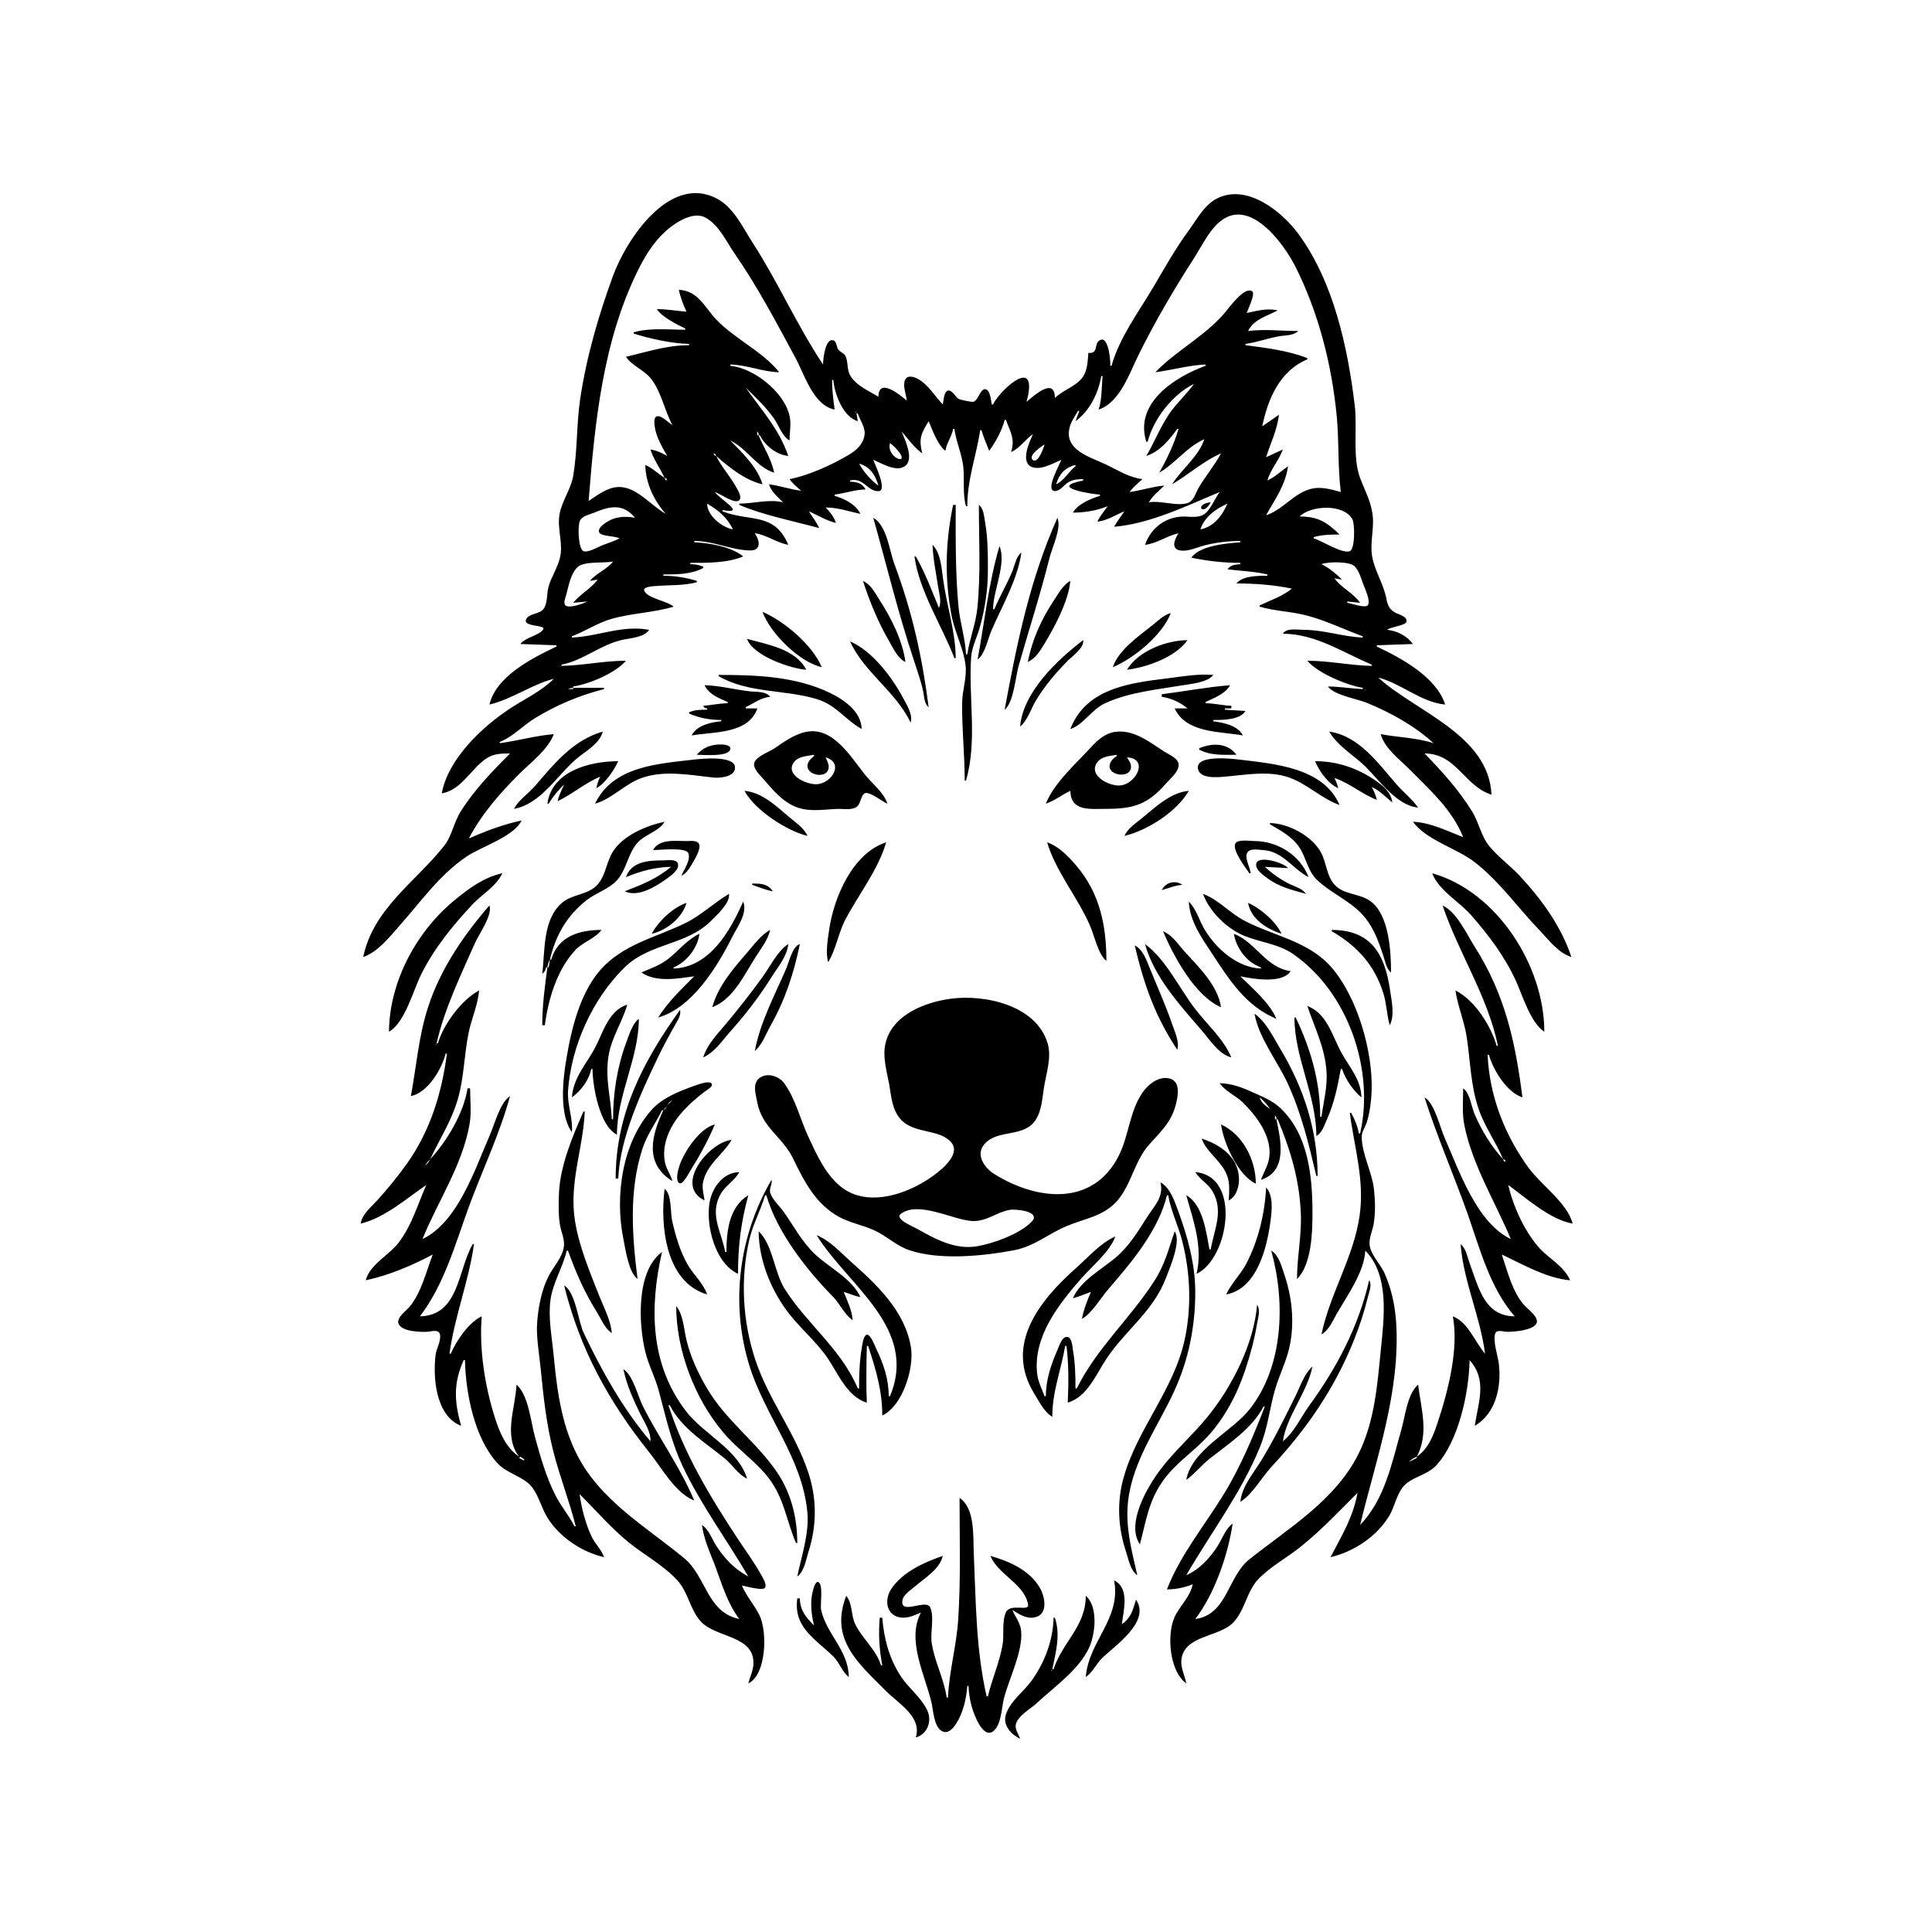 <?xml version="1.0" encoding="UTF-8"?>
<svg xmlns="http://www.w3.org/2000/svg" xmlns:xlink="http://www.w3.org/1999/xlink" width="1500pt" height="1500pt" viewBox="0 0 1500 1500" version="1.1">
<g id="surface1">
<path style=" stroke:none;fill-rule:nonzero;fill:rgb(0%,0%,0%);fill-opacity:1;" d="M 404 500 L 432 501 L 432 502 C 413 511 385.199 525.109 380 547 C 397.305 543 412.469 531.547 430 527 C 419.934 537 407.68 542.406 396 550.078 C 374.512 564.195 347.742 589.312 343 616 C 358.68 613.203 365.555 596.672 378 588.613 C 383.523 585.035 389.66 585 396 585 C 382 599 368.32 613.191 357.695 630 C 352.316 638.508 350.949 649.055 344.621 657 C 322.516 684.758 289.727 705.664 282 743 C 293.227 739.215 302.336 727.578 309.949 719 C 326.613 700.227 340.969 679.527 362 665.195 C 373.66 657.246 398.734 649.82 405 637 C 391 640 377 645.219 364 651 C 374 632.004 387.879 616.121 403 601 C 412 592 425.266 582.238 430 570 C 415.762 571.125 402 575.176 388 577 L 388 576 C 397.965 572.223 405.93 563.383 415 557.812 C 432.195 547.25 449.523 540.039 469 535 L 469 534 L 445 534 L 445 533 C 457.387 531.145 477.824 522.605 486 513 C 469 513 452.73 516.656 436 517 L 436 516 C 452.578 513.008 466.812 500.066 484 496.602 C 490.297 495.332 500.215 494.73 504 489 C 482.906 485.086 464.652 494.113 444 495 L 444 494 C 454.617 490 463.855 483.609 475 480.426 C 490.691 476 507.562 475.691 523 471 C 518 466.57 502.746 464.586 500.207 458.73 C 498.785 455.453 507.359 455.145 509 455 C 519 454.113 531.441 454.824 541 452 L 541 451 C 532.84 448.422 523.555 447.023 515 447 L 515 446 C 525.254 446 536.734 446 546 441 L 546 440 C 542.629 438.578 539.648 438.078 536 438 L 536 437 C 548.949 437 564.965 437.18 577 432 C 567.926 424.512 550.527 421.496 539 421 L 539 420 C 554 420 567.594 427 582 427.375 C 591.484 427.672 589.863 419.492 586 414 C 595.383 415.27 602.895 421.379 612 423 C 601.312 397.336 581.934 405.359 561 397 L 561 396 C 580.309 399.582 558.977 387.812 555 382 C 559 383.164 569.602 391 573.395 388.758 C 576.637 387 573.27 381.09 572 379 C 567.387 370.277 560.41 363 556 354 C 566 362.773 578.727 373 592 376 C 588.238 363 576.262 351.457 567 342 C 579.816 348.098 587.352 362.645 601 367 C 599.258 357 592.883 347.461 589 338 L 590 338 C 594 346.016 602.852 353.062 612 354 C 604.918 333.062 591.387 318.602 579 301 C 586.875 308.711 594.656 316 600.973 325 C 604.617 330.273 607.391 338.816 613 342 C 613 334.715 614.707 328.203 612.559 321 C 607.344 303.492 585.281 285.832 567 284 L 567 283 C 579.91 283.266 592 288.734 605 289 C 591.727 272.59 570.578 263.234 556 248 C 546.898 238.309 542 225.691 527 225 C 528.355 231 530.453 236.551 533 242 C 525.227 241.387 517.852 240 510 240 C 513.234 245.684 525.996 252.25 532 255 L 532 256 C 519.219 256 504.332 254.355 492 258 L 492 259 C 505 263 521.312 266.719 535 267 L 535 268 C 517.902 268 502.441 273.195 486 277 C 490.691 284.188 500.828 287.484 506.211 295 C 513.746 305.523 515.996 318.727 522 330 C 519 328.18 514 322.754 510.434 323.117 C 507.34 323.43 508 329.004 508.301 331 C 509.496 339.602 513.891 346.59 518 354 C 513.84 351.578 509.785 349.719 505 349 C 507.629 357.059 512.426 363.441 516 371 C 510.879 367.801 506.586 363.363 501 361 C 501.285 375 507.766 389 517 399 C 502.832 391.102 490.305 372.105 472 380 C 466.625 382.16 461.816 385.75 457 389 C 461.844 328.152 468 264.457 495.754 209 C 503 194.328 512.562 180.492 527 172.02 C 533 168.488 541.398 165.348 548 169.09 C 558.434 175.004 563.883 187.547 570.434 197 C 588.277 222.734 602.816 250.496 617.691 278 C 624.691 291 631.512 314.719 648 318 C 647 310.328 646 302.746 646 295 L 647 295 C 647.883 305.793 654.633 323.809 666 327 L 665 321 L 666 321 C 667.918 327.059 672.586 332.25 671 339 C 669.668 345 665 349.465 660 352.52 C 646.633 360.609 628.293 369.031 613 372 C 615.547 375.543 618.723 378.137 622 381 C 613.586 380 605.449 377.09 597 376 C 598.984 382 603.727 385.727 608 390 C 596.844 387.344 585.297 391 574 391 L 574 392 C 592.605 400.004 616.332 404.621 636 410 C 633.93 405.262 630.719 401.363 628 397 C 635 400 641.516 404.223 649 406 C 647.441 401.121 644.5 397.668 641 394 C 650.41 394.027 658.93 397 668 399 C 664.488 391.531 655.668 387.211 648 385 L 648 384 C 656 383 663.754 380.172 672 380 C 669.438 375.07 665.277 374.125 660 374 L 660 373 C 670.586 370.566 673.375 381.363 681.852 381.363 C 689.633 381.363 679 360.188 678 357 C 684.379 359.617 694.809 366.215 701.773 362.414 C 710.652 357.57 702.512 341.512 700 335 C 705 340.766 709.824 347.453 716 352 C 713.316 340.66 714.84 337.031 721 327 C 723.773 333.66 728.195 345.746 734 350 C 734.926 344 738.906 339.059 740 333 L 741 333 C 742.332 343 746.633 352.012 747.844 362 C 749 372 747.188 383.48 750 393 L 751 393 C 751 372 758 354.172 761 334 L 762 334 C 763.551 339.422 765.922 344.75 768 350 C 772.684 343.812 778.27 333.562 780 326 L 781 326 C 784.449 335.473 788.258 340.719 785 351 C 791.719 348 795.98 341.238 802 337 C 799.457 342.711 792.527 357.465 800 362 C 807 366.07 817.695 359.621 824 357 C 823 360.281 811 381.031 819 381.246 C 823 381.352 826 376.633 829 374.703 C 832.688 372.27 836.727 372.035 841 372 L 841 373 L 835.977 374.238 C 817.691 379 848.207 383.75 854 384 L 854 385 C 846.996 387.02 836.609 391.422 833 398 C 841.777 398 851.902 396.441 860 393 C 857.254 397.023 854 400.57 852 405 C 859.633 404.234 865.988 399.762 873 397 C 870.191 401 867.352 404.781 865 409 C 893.391 406.523 921.199 392.742 947 382 C 942.918 387.16 939.84 396.699 933.957 399.82 C 928.855 402.527 921.566 400.574 916 401.176 C 903 402.559 893.188 411 889 423 C 898 422.07 905.977 416 915 414 C 912 418.559 908.488 426.574 917 427.484 C 922.855 428.113 929.414 425 935 423.477 C 944 421.199 953.586 420 963 420 L 963 421 C 952.648 421.824 931.168 423.586 925 433 C 937.742 435.629 949.984 437 963 437 L 963 438 C 959 438.32 955.344 438.645 953 442 C 963.227 443.293 973.969 443.609 984 446 L 984 447 C 977 447.004 964.516 447 960 453 C 974.602 453 988.684 454.047 1003 457 C 995.816 463 986.363 466.035 978 470 L 978 471 C 989.852 474.535 1002.906 474.711 1015 478 C 1030 482 1043.496 488.723 1058 494 L 1058 495 C 1042.41 494.328 1027.891 489 1012 489 C 1006.938 489 999 487.285 996 492 C 1021.727 492.215 1042.266 506.484 1065 516 L 1065 517 C 1048.254 516.652 1031.863 513 1015 513 C 1022.832 522.449 1045.883 532.184 1058 534 L 1058 535 C 1048.941 534.609 1040 533 1031 533 C 1036 539.785 1053 542.383 1061 545.602 C 1079.449 553.113 1098.258 563.461 1113 577 C 1099.387 572.648 1085.84 572.57 1072 570 C 1074.781 580.699 1086.469 589.465 1094 597 C 1109.852 613 1127.598 628.676 1136 650 C 1123.348 645.094 1110.816 638.594 1097 638 C 1107.227 652.207 1131 658.574 1145 669.426 C 1164.676 684.699 1178.785 705.277 1195.984 723 C 1203 730.352 1209.84 739.758 1220 743 C 1212.297 719.359 1196.711 698.039 1179.91 680 C 1172.445 672 1163.273 665.453 1156.328 657 C 1149.914 649.188 1148.207 638.547 1142.934 630 C 1132.758 613.504 1119.52 598.805 1106 585 C 1130.805 585.016 1136.695 610.211 1158 617 C 1155.867 570.336 1098.648 552.367 1070 526 C 1087.895 530.641 1103.637 545.398 1122 547 C 1115.184 525.605 1088 511 1069 502 L 1069 501 L 1097 500 C 1092.336 493.68 1084.801 489.781 1077 489 C 1079.777 486.574 1091.543 485.711 1092 482.586 C 1092.777 478.496 1085.539 477 1083 475.469 C 1078.711 473.121 1077.289 469.609 1076.426 465 C 1074.254 453.395 1067.316 443.328 1065.328 432 C 1063.527 421.723 1066.816 411.316 1065.828 401 C 1064.738 389.578 1059.84 381.457 1055.949 371 C 1049.914 354.777 1053.918 332.316 1051.844 315 C 1046.426 269.75 1035.348 218.266 1007.621 181 C 994.715 163.652 967.242 141.832 944 154.559 C 934.816 159.586 928.926 170.789 922.883 179 C 912.824 192.672 904.566 207.395 895.988 222 C 884.633 241.34 868.961 262.207 863 284 L 862 284 C 862.336 281 860.824 260 853.844 264.176 C 849 267.07 853.219 274.711 845 274 C 844.512 280.195 844.297 287.797 840.488 293 C 835.273 300.098 825.359 302.793 819 309 C 818.988 293 803.926 306.008 797 312 C 797.684 309.359 798.359 306.711 798.711 304 C 802 278.746 775.371 304.453 771 314 L 770 314 C 769.406 311.129 768.863 303.562 765.664 302.348 C 761 300.629 759.621 311.691 755.332 312 C 753.637 312.074 745.465 310.477 744 309.539 C 741.961 308.109 738.812 302.152 735.699 303.348 C 732.801 304.457 732.5 311.422 732 314 C 725.785 307.656 720.848 298.824 713 294.367 C 709.867 292.586 704.488 290.707 702.605 295.148 C 700.711 299.625 703.629 306.328 704 311 C 698 306 682.176 293.109 682 308 C 674.621 303.539 663.957 299 659.84 291 C 657.457 286.383 658.566 280.742 656.398 276.363 C 655.188 274 651.98 273.387 650.57 271 C 649.602 269.16 649.352 265.164 647.277 264.348 C 640.621 261.715 639 279.566 639 283 C 619 253 604.297 219.441 584.691 189 C 577 177.18 569.926 161.398 557 154.418 C 520 134.441 486.332 186 476 214 C 464.617 245.16 455.297 277.105 450.426 310 C 447.48 330 448.426 350.195 444.914 370 C 443 380.297 436.379 388.793 434.469 399 C 432.336 410.371 437.473 421.797 434.762 433 C 432.805 441.078 427.898 448.008 425.758 456 C 424.395 461.078 425.258 468.43 422 472.773 C 419 477 409.992 476.258 408.348 481.164 C 406.457 486.797 423.684 485.035 421.793 488.527 C 419.211 493.301 407.973 494.656 404 500 M 1041 382 C 1033 379.773 1025 377.445 1017 379.789 C 1003.953 383.531 995.688 396 983 400 C 990 387.391 998 376.758 1000 362 C 994.598 365.762 990 370.328 984 373 C 986.527 364.402 992.891 357.43 996 349 L 983 355 C 986.652 343.457 991.441 334.34 993 322 L 980 331 C 984.426 309.555 993.609 288 1015 279 L 1015 278 C 999.859 272.168 983 270.07 967 268 L 967 267 C 975.809 265.812 984.246 262.621 993 261.086 C 998.203 260.172 1004 260.746 1008 257 C 994.871 257 982 255.348 969 257 C 973.25 248 983.797 245.371 992 241 C 983.801 239.047 976 241.34 968 243 C 968.812 240.188 974.844 228.156 972.211 226.215 C 966.961 222.34 956.523 236 954 239 C 938.305 259.758 914.746 270.68 897 289 C 910 287.348 922.867 283.562 936 283 L 936 284 C 911.34 293 880.574 313.273 890 343 L 891 343 C 895.664 325.16 910.27 306.332 927 298 C 921.285 306.121 913.664 312.754 908 321 C 900.902 331.426 896.336 343.148 890 354 C 900.285 350.719 907.906 341.477 914 333 L 915 333 C 911.602 344.746 906 356.445 900 367 C 912.672 359.711 921.375 347 935 341 C 930.715 354.43 917.359 364.223 910 376 C 922.73 368.562 934.5 357.824 948 352 C 942.945 361.496 935.852 369.699 930.465 379 C 928.312 382.715 927 388.398 922.816 390.258 C 915 393.617 901 388.309 892 390 C 895 384.75 899.703 381.211 904 377 C 894.855 377.727 886 380.828 877 382 C 879.809 378.098 883.477 375.246 887 372 C 876.324 370.621 868.48 365.34 859 360.785 C 846.195 354.633 824.512 349.266 831 330 C 832.453 326.074 834.848 322.516 837 319 L 838 319 L 835 327 C 845.738 319.43 853 305 855 292 L 856 292 C 855.324 300.539 855.594 309.793 853 318 C 869.688 312.375 877 289.348 884.246 275 C 897 249.234 911.715 224.211 927.309 200 C 933.73 190.027 939.73 176.539 950 170 C 972.617 155.496 997.473 190.559 1005.754 207 C 1023.805 243 1033.973 283.145 1037.828 323 C 1039.734 342.676 1038.516 362.348 1041 382 M 664.668 319.668 C 664.723 319.723 664.777 320.777 664.332 320.332 C 664.277 320.277 664.223 319.223 664.668 319.668 M 588 335 C 588.984 336.48 589 336.203 589 338 L 588 338 C 587.785 336.578 587.727 336.328 588 335 M 691 344 C 692.617 345.344 694.273 346.641 695.699 348.195 C 708.965 362.656 687.68 356.113 691 344 M 811 345 C 810.441 347.332 805.887 360.438 801.812 357.078 C 797.758 353.734 808.934 346.293 811 345 M 556 354 C 554.363 353.453 554.547 353.637 554 352 C 555.637 352.547 555.453 352.363 556 354 M 682 377 C 675.832 372.652 670.754 366.527 667 360 C 675.527 362.156 679.66 369 682 377 M 835 361 L 835 362 C 829.508 366.277 826.355 373.012 820 376 C 822.332 368.039 826.773 363 835 361 M 518 373 C 516.363 372.453 516.547 372.637 516 371 C 517.637 371.547 517.453 371.363 518 373 M 555 381 L 554 382 L 555 381 M 623 381 L 622 382 L 623 381 M 948 381 L 947 382 L 948 381 M 457 389 L 456 390 L 457 389 M 940 390 C 926.801 391.199 933.875 401.664 940 390 M 549 391 C 557.688 396.141 564.566 401.672 569 411 C 560.574 409.496 548.98 400.324 549 391 M 953 391 C 949 400.219 942.344 409.133 932 411 C 935 401.43 944 395 953 391 M 740 392 C 734 420.742 733.211 449.016 738.805 478 C 741.344 491.164 748.301 503.816 749.695 517 C 750.699 526.508 747 536.453 747 546 C 746.766 566.008 749 586 749 606 L 750 606 C 759 575.172 751.793 541.312 754 510 C 754.707 501.602 758.973 494.02 761 486 C 764.82 472.121 767 457.355 767 443 C 767 430.496 767 418.367 764.918 406 C 764 401.391 763.906 395 760 392 C 760 418.828 761.516 445.258 758.832 472 C 757.586 484.41 752.793 496 751 508 L 750 508 C 749.469 495.691 745.348 483.383 744.172 471 C 741.703 445.109 742 418 742 392 L 740 392 M 493 402 C 484.805 400.48 477 401.07 470 406.055 C 468 407.434 463.828 410.523 465.258 413.449 C 466.773 416.555 477.652 416 481 418 C 476.848 420.188 472.383 421.527 468 423.191 C 464.32 424.59 457.258 429 453.316 428.02 C 448.781 427 448.398 407.57 450.316 404.133 C 452.41 400.387 457.344 399.645 461 398.141 C 473 393.145 483.555 390.406 493 402 M 1020 418 L 1020 417 C 1026.738 415.105 1033 415 1040 415 C 1030 405.133 1023 401 1009 401 C 1017.523 392.434 1043 390.777 1049.973 403.109 C 1051.938 406.617 1052.227 427 1047.684 428.066 C 1041.379 429.695 1026.66 420 1020 418 M 628 396 L 627 397 L 628 396 M 874 396 L 873 397 L 874 396 M 678 402 C 688.359 438.777 697.227 475.68 709.332 512 C 712 520.203 714.988 528.535 716.789 537 C 717.672 541.141 717.465 546.309 721 549 C 716 510.062 708.258 475 694.426 438 C 690.5 427.508 688.637 408 678 402 M 821 402 C 799.328 450.66 789.629 499.164 780 551 C 786.914 545.762 788.477 525.375 790.859 517 C 798.836 489 807.805 461.281 814.871 433 C 816.934 424.766 824.297 410.086 821 402 M 724 423 C 724.473 434.008 726.738 445.117 728.426 456 C 729.234 461.23 731.188 467 729 472 C 723.516 458.832 718.188 444.316 711 432 L 710 432 C 713.629 459 731.336 485.754 741 511 L 742 511 C 741.945 490.738 735 470.039 732.27 450 C 731 441.281 730.531 429.52 724 423 M 776 424 C 767.629 452.059 764.375 483.156 759 512 C 764.648 508.133 766.902 496.25 769.578 490 C 777.918 470.516 790 450.281 793 429 C 789 432 787.945 438.469 786.188 443 C 782 453.395 776.227 462.805 772 473 L 771 473 C 771 458.637 781.633 437.426 776 424 M 476 436 C 470.965 442.227 463 445.02 458 451 L 464 450 C 458.824 457.016 450.613 461.129 445 468 L 456 467 C 453 468.562 441.773 472.695 439 470 C 437.195 468.105 439 464.047 439.574 462 C 441.445 455.152 443 445.441 448.391 440.316 C 453.43 435.492 468.996 437.359 476 436 M 1046 468 L 1046 467 L 1056 468 C 1050.551 460.285 1041.531 456.508 1036 449 L 1042 450 C 1037.176 445.277 1032 441 1026 438 C 1030.891 436 1047.547 435.781 1051.582 439.516 C 1055.172 443 1056.887 449.523 1058.574 454 C 1059.695 457 1064.547 467.117 1061.883 470 C 1059.598 472.348 1049 468.402 1046 468 M 670 451 C 675.328 467.379 681.77 483.09 690.426 498 C 693.754 503.734 696.906 511 703 514 C 700.738 497.227 692 480.023 683 466 C 679.293 460.301 676.383 454 670 451 M 798 514 C 803.922 511.215 807.473 505.473 810.797 500 C 818.855 486.723 829.641 466.59 831 451 C 825.348 454.047 821.832 460.754 818.332 466 C 808.406 481 801.414 496.402 798 514 M 592 475 C 598 491.629 620.562 514 638 518 C 630.684 500.602 609 482.383 592 475 M 864 518 C 880.508 511.09 902.477 493 909 476 C 903.527 477.492 899.367 481.699 895 485.199 C 884.527 493.594 868.223 504.777 864 518 M 1062 484 L 1061 485 L 1062 484 M 580 496 C 584.512 509 613.242 519 626 520 C 617.578 503.77 595.941 500.492 580 496 M 841 497 C 821 512.164 794.332 537.301 792 564 C 797.441 560.012 800.641 550 804.203 544 C 811 532.738 819.691 522.312 829 513 C 832.891 509.105 841.805 503.039 841 497 M 875 520 C 890.66 518 912.586 510.254 922 497 C 905.629 497.137 883.648 505.352 875 520 M 660 498 C 670.492 521.539 695.59 537.027 707 561 C 709 555.051 703.957 547.184 701.219 542 C 692.723 526 677.227 505.281 660 498 M 435 517.332 L 435.332 517.668 C 434.84 517.832 434.227 517.332 435 517.332 M 1066 517 L 1065 518 L 1066 517 M 831 566 C 840.742 563.145 847.922 550.406 858 546 C 876.578 537.492 897 535.59 917 532.246 C 923.965 531.074 937.562 530 942 524 C 929.789 523.035 918 525.223 906 526.715 C 876.512 530.34 843.211 534.574 831 566 M 558 524 L 558 525 C 580.926 538.328 609.219 535.258 634 542.723 C 649.219 547.305 656 558.637 669 566 C 668.68 552.379 655.258 543.195 644 537.785 C 617.551 525.07 586.758 524 558 524 M 547 532 C 550.312 539 558.191 542.164 565 545 L 565 546 C 558.59 546.055 552.371 547.496 546 548 C 546.98 549.781 546.906 549.594 549 550 L 549 551 C 544 551 539.648 551.039 535 553 L 535 554 C 542.867 557.484 551.426 559 560 559 L 560 560 C 551.949 560.656 540.82 563.234 537 571 C 553.543 568 581 570.219 588 550 L 579 550 L 579 549 C 585.488 546 590.605 541.648 598 541 C 594.738 536.711 587.941 537.328 583 536.832 C 570.973 535.625 559 532.25 547 532 M 902 539 L 902 541 C 909.391 542.094 916.246 545.273 922 550 L 912 550 C 921 569.473 947.57 567.766 965 571 C 961 563.191 949.996 561.078 942 560 L 942 559 C 949.27 559 962.824 559 967 552 L 951 551 L 951 550 L 956 550 L 956 548 C 949.285 547.711 942.742 546.055 936 546 L 936 545 C 942.426 542 951.668 538.52 955 532 C 937.281 533.398 919.633 536.773 902 539 M 445 534 L 445 535 L 441 535 C 442.508 534.316 443.316 534.176 445 534 M 1060 535.332 C 1060.773 535.332 1060 535.832 1059.668 535.668 L 1060 535.332 M 923 550 L 922 551 L 923 550 M 399 628 C 420.176 624.227 432.703 601.551 448 588.754 C 455 583 465.562 577.371 468 568 C 444.934 574.676 430.695 592.504 415.574 610 C 410.191 616.23 403 620.809 399 628 M 689 624 C 685.953 614.812 677 608.445 671.211 601 C 658.742 585.164 644 560 620 570 C 613.473 572.594 607.742 576.523 602 580.574 C 597.672 583.629 588.598 586.582 586 591.328 C 583.699 595.785 589.344 601.043 591.949 604 C 599.809 613 608.191 623.543 620 627.227 C 630.289 630.434 640.559 628.27 651 628.016 C 655.297 628 660.895 629 664.785 626.684 C 668.422 624.582 668.297 616.625 671.855 615.73 C 675.543 614.801 685.23 622.43 689 624 M 812 624 C 818.887 621.613 824.473 617.086 831 614 C 831.379 630.035 845.957 628 858 628 C 879.508 628.035 890.691 625.164 905.574 608 C 908.699 604.395 914.246 600 915 595 C 916.211 589.215 907.855 586.02 904 583.562 C 892.438 576.199 880.695 566.355 866 568.184 C 858.336 569.141 852.172 574.5 847.172 580 C 835.676 592.645 818.203 608 812 624 M 1032 568 C 1037.824 578.074 1048.402 584.715 1057 592.285 C 1069.547 603.332 1083 625.16 1101 627 C 1096.277 620.297 1089.684 615.152 1084.285 609 C 1069.867 592.559 1055.363 571.449 1032 568 M 541 586 C 545.453 586 565.945 587.828 567 581.691 C 567.699 578.324 562 578.07 560 578.016 C 552.582 577.82 545.797 580.211 541 586 M 931 581 L 931 582 C 940.168 586.812 949.953 586 960 586 C 952.988 576.566 941 576.695 931 581 M 632 586 L 632 587 C 630.508 588.27 629 589.391 628 591.113 C 621.848 601.582 643.73 606.539 643.383 595 C 643.309 592.605 641.883 590.172 641 588 C 655.328 592.293 646.285 607.441 635 608.812 C 627 609.773 608.535 601.695 616.742 591.395 C 620 587.145 627 587 632 586 M 867 586 L 867 587 C 865.352 588.23 863.836 589.262 862.723 591.059 C 855.773 602.297 879.977 606 878 594.004 C 877.703 592 876 589.816 875 588 C 892 589 882.355 608.402 870 609.812 C 861.805 610.742 844.656 602.434 851.742 592.109 C 855 587.234 861.727 587 867 586 M 462 624 C 475.223 620.184 484.977 608.766 498 604.09 C 515.777 597.707 535.781 601.777 554 603.711 C 559.195 604.262 571.82 603 570.574 595.105 C 569.23 586.633 544.938 589.012 539 589.715 C 511.223 593.004 475.961 594.664 462 624 M 1040 625 C 1027.625 595.773 988.758 593 962 589.715 C 956 589.016 929.656 586.031 930 596.004 C 930.473 605.023 945.281 603.492 951 603 C 967.312 601.598 985 598.066 1001 603.699 C 1015 608.703 1026 620 1040 625 M 425 624 L 426 624 C 429.406 618.254 433.277 613.727 438 609 C 436.188 613.352 433.832 617.324 433 622 C 444.504 616.559 454 608 466 603 C 464.523 606 463.676 608.777 463 612 C 470 608.184 476.574 598.211 480 591 C 458.238 591 428.457 598.461 425 624 M 1021 591 C 1024.461 599.02 1030.949 608.246 1039 612 C 1038.312 609.098 1037.387 606.637 1036 604 C 1048 608 1057.379 616.594 1069 621 C 1068 617.371 1066.844 614.242 1065 611 C 1071.5 614 1075.613 618.676 1081 623 C 1080 614.801 1073.469 609.719 1067 605.359 C 1052.922 596 1037.93 591 1021 591 M 467 602 L 466 603 L 467 602 M 1065 610 L 1064 611 L 1065 610 M 578 614 C 585.906 628.812 610.805 645.16 627 649 C 624 642.719 618.211 639 613 634.566 C 602.762 626.043 591.953 615.219 578 614 M 873 649 C 891 644.695 913.637 630.203 923 614 C 908.594 615.266 896.66 627.066 886 635.738 C 881 639.75 875.754 643.102 873 649 M 421 756 C 423 754.535 423.473 753.543 424 751 L 425 751 C 423 766.145 421 780.664 421 796 L 423 796 C 425.734 775.688 432.266 753.449 446.289 738.039 C 452 731.691 462.199 728.613 467 722 C 450 722 433.25 726.816 428 745 L 427 745 C 431.387 726.043 440.445 710.379 456 698.504 C 462.992 693.164 472.66 690.195 478.672 683.816 C 486.613 675.387 487.309 662.602 495.184 654.039 C 500.988 647.73 511.855 645.355 516 638 C 501.891 641 484 648.488 475.969 661 C 470.992 668.727 470.426 678.773 464.609 686 C 457.211 695.16 444.449 693.754 436 701.215 C 421.211 714.375 423.246 738.211 421 756 M 986 639 L 986 640 C 994.535 645 1003.238 649.508 1008.895 658 C 1014 665.758 1015.363 676.18 1022.184 682.785 C 1034.992 695.191 1051.891 700.32 1062.48 716 C 1067.848 724 1070.992 733 1074 742 C 1075.438 746.312 1076.266 752.195 1080 755 C 1079.996 738.527 1078.512 710.266 1063.984 699.637 C 1055 693.156 1042.652 695.059 1035.395 686 C 1029.926 679.148 1029.742 669.574 1025.676 662 C 1018.742 649.086 1000.496 639.309 986 639 M 1137 650 L 1136 651 L 1137 650 M 507 660 C 511.848 660 532.246 657.633 534.383 662.32 C 536.656 667.312 530.863 675.516 529 680 C 532.555 678.184 534.508 675.434 536.547 672 C 538.535 668.652 544.574 659.23 542.758 655.316 C 541.289 652.148 535.777 653 533 653 C 524.383 653 511.871 651.125 507 660 M 970 678 L 971 678 C 970.602 673.465 966.785 667.512 967.902 663.133 C 969.227 658 977.199 659.809 981 660.035 C 996 661 1003.602 674.602 1016 681 C 1009.375 663.777 991.711 653 974 653 C 970.707 653 961.234 651.414 959.215 654.742 C 956.188 659.73 967.316 674 970 678 M 643 747 C 649 737.355 650.902 724.32 656.32 714 C 666.531 694.535 681.875 675.262 688 654 C 661.77 662.375 647.254 697.277 643.73 722 C 642.656 729.52 640.848 739.703 643 747 M 813 654 C 819.551 676.266 836.637 696.684 846 718 C 849.477 725.484 852.527 741.145 859 746 C 859 718.531 853.852 693.344 835.57 672 C 829.582 665.004 821.977 657 813 654 M 486 681 C 497.277 676.312 508.676 673.254 521 673 C 510 682.305 498 687 485 692 C 495.594 697.051 509.629 688 518 682 C 521 679.762 527.879 675 526.289 670.316 C 525 666.75 517.84 668 515 668 C 503.949 668 490.184 668.703 486 681 M 1014 694 C 1011.242 689.828 1005.363 688.457 1001 686.242 C 994 682.715 987.738 678.27 982 673 L 1000 674 C 997.305 670 975.777 663.203 975.258 671.148 C 974.988 675.25 980.188 679 983 681.102 C 992.848 688.633 1002.418 690.746 1014 694 M 302 801 C 314.402 794.195 321 768.27 327.246 756 C 337.309 736 351.727 718.301 367 702.004 C 374.434 694.211 385.383 688 390 678 C 376 681 364.867 689.254 354 698 C 323.797 722.309 302.324 761.688 302 801 M 1112 678 C 1116.195 690.34 1133 700.27 1141.715 710 C 1155.492 725.629 1167.895 742 1176.691 761 C 1181.926 772.312 1188.25 794.098 1199 801 C 1199 750 1162.445 692.32 1112 678 M 902 691 C 907.469 689.703 912.305 687.262 918 687 C 912.566 683 904.922 685.078 902 691 M 584 686 L 584 687 C 589.176 688.766 594.637 691.047 600 692 C 596 686 590.73 686 584 686 M 566 694 C 554.219 701 544.32 710.734 532 716.742 C 508.914 728 483.891 733 466.184 753 C 450.348 771.02 443.543 799 439.754 822 C 437 838 434 865.031 444 879 C 445 868.52 440.348 857.82 441 847 C 443.484 812.047 460 775.52 485 751.016 C 504.543 732 533 734 551.996 715 C 556.598 710.395 567 701.078 566 694 M 934 694 C 939 707.762 952.508 721.031 966 726.547 C 978.68 731.727 992.473 732.75 1004 740.727 C 1046.742 770.289 1067.301 830.707 1056 880 L 1055 880 C 1054 874.328 1051.824 869 1049 864 L 1048 864 C 1051.512 891.188 1059.598 916.207 1055.57 944 C 1050.867 976.48 1032.531 1004.355 1026 1036 C 1031.617 1033 1034.742 1025.438 1037.852 1020 C 1045.895 1006 1059.238 987.59 1060 971 C 1078.906 990 1074.523 1023.469 1072.168 1047 C 1069.391 1074.805 1067.387 1103.551 1054.629 1129 C 1036.582 1165.008 1000.406 1186.441 970 1210.664 C 952.941 1224.254 952.973 1253.621 928 1257 C 942.98 1237.508 953.43 1207.27 957 1183 C 951.719 1186.461 948.934 1194.711 945.562 1200 C 939.59 1209.375 931.344 1218.535 921 1223 C 940 1190.254 963.598 1159.184 978 1124 C 984.41 1108.828 985.578 1093.434 990.207 1078 C 993.906 1065.68 999.75 1055 1001.918 1042 C 1004.93 1024.133 1002.824 1006.047 996.996 989 C 994.961 983.039 992.703 974.238 987 971 C 998 1010.547 996.703 1060.477 970.332 1094 C 956.527 1111.543 925.234 1125.535 921 1149 C 927.578 1144.332 932.652 1137.711 939 1132.664 C 953.883 1120.832 971.973 1109.402 981 1092 L 982 1092 C 972.816 1115.68 962.984 1139.348 949.574 1161 C 934.742 1185 916.266 1207.535 906 1234 C 912.688 1234 919.836 1232.617 926 1230 C 924 1240.305 915.691 1246.734 911.73 1256 C 905.719 1270.047 908.168 1297.762 921 1307 C 920 1301.004 916.59 1295.156 917.199 1289 C 919 1269.371 946.426 1271.348 957.531 1259.699 C 966.688 1250.098 967.82 1235.656 977 1226.004 C 986.645 1216 999.277 1209.449 1010 1200.738 C 1025.883 1188 1039.594 1173.41 1054 1159 C 1050.281 1178.73 1041.941 1191.672 1033 1209 C 1051 1204.801 1068.836 1193.016 1078.535 1177 C 1082.703 1170.113 1083.996 1161.512 1088.801 1155.043 C 1094.906 1146.824 1107.543 1145.723 1114.824 1138 C 1132.52 1119.102 1140.48 1081.277 1141 1056 C 1155 1071.711 1147.676 1088.809 1145 1107 C 1161.395 1097.523 1165.801 1076.617 1163.715 1059 C 1162.977 1052.758 1158.91 1041.254 1160.891 1035.32 C 1162 1032 1167.484 1034 1170 1034 C 1175.234 1034.047 1190 1033 1192.863 1027.582 C 1195.266 1023 1186.672 1016.789 1184 1014 C 1174.477 1004 1170.398 987.004 1166 974 C 1182 981.516 1201 992.539 1219 994 C 1214.168 982.586 1202 977.059 1194.301 968 C 1183.234 955.133 1174.816 936.492 1171 920 C 1184.953 930.227 1203.625 947 1221 950 C 1217 934.207 1196.805 920.156 1187 907 C 1168.262 881.238 1156.379 851.055 1155 819 L 1156 819 C 1159.422 831 1169.848 848 1182 852 C 1176.578 809.105 1168.57 772.301 1144.945 735 C 1138.52 725 1131.234 708.285 1120 703 C 1132.523 740.012 1155 773.324 1163 812 L 1162 812 C 1157.461 796.242 1144.902 776.422 1130 769 C 1131.793 781.184 1136.836 792.75 1138.727 805 C 1141.637 824 1141.773 842.777 1148 861 C 1152.746 875 1161.414 886.586 1167 900 C 1157.641 889.809 1150.328 877.703 1144.871 865 C 1142.379 859.191 1141.285 848.621 1136 845 C 1136 854.562 1135 864.59 1137 874 C 1143.188 904.527 1161 933.441 1173 962 C 1146.566 949.422 1132.945 909.086 1121.859 884 C 1118 875.508 1114 856.695 1106 852 C 1115.785 882.605 1128.543 911.758 1139.309 942 C 1149 969.406 1156.547 999.52 1176 1022 C 1152.688 1021.809 1148.254 1000.262 1141.426 982 C 1139.543 977 1138.41 969.309 1134 966 C 1136.285 995 1149.273 1022.137 1153 1051 C 1145 1041.754 1139.914 1026.617 1128 1022 C 1132.68 1047.199 1124.309 1080.055 1116.332 1104 C 1112.875 1114.391 1109.301 1124.395 1100 1131 C 1109.535 1112.801 1103.445 1094.348 1101 1075 C 1092.609 1082.328 1090.98 1099.617 1088 1110 C 1080.559 1136 1075.309 1163.809 1056 1184 C 1068.352 1132.715 1087.605 1080 1083.91 1026 C 1083 1013 1080.188 1000 1074.691 988 C 1071.477 981.039 1063.871 973.828 1063.305 966 C 1062.93 960.82 1065.754 955.125 1066.562 950 C 1067.953 941.188 1067.688 933 1066.828 924 C 1065.512 910.422 1057 895.348 1057.258 882.172 C 1057.324 878.516 1060.223 874.516 1061.277 871 C 1063.488 863.652 1064.559 855.656 1064.895 848 C 1066.258 817.059 1054 774.402 1033.711 751 C 1015.965 730.633 988.859 726.734 966 714.738 C 954.738 708.828 946 698.414 934 694 M 577 700 C 566.895 722.688 551.352 750.766 523 752 L 523 751 C 532.941 747.148 541.906 735.672 543 725 C 533.469 729.535 527 738 519 744.332 C 512.453 749.48 505.48 751.777 498 755 C 509.406 763 526.352 759.703 539 758 C 529 768 518.465 778.012 511 790 C 537.473 782.359 556.547 751.008 568.242 728 C 572 720.355 580.703 709 577 700 M 923 700 C 923.648 715 932.855 728 940.797 740 C 954.355 760.57 966.973 781 991 791 C 985.695 778.477 972.48 767.48 963 758 C 972.543 760 995.652 764 1002 754 C 982.504 751.121 975 731.562 958 725 C 959.652 736.027 968.211 747.555 979 751 L 979 752 C 960.898 751.211 944.516 737 935.465 722 C 931.184 715 928.887 705.824 923 700 M 506 725 C 517.746 722.207 529.527 712.805 533 701 C 522.777 704.266 510.879 715.594 506 725 M 969 701 C 971.297 713.715 983.621 721.289 995 725 C 990.543 715.445 978.617 705.203 969 701 M 380 703 C 359.965 726 341.719 752.773 332.344 782 C 325 804.621 323.32 827.812 319 851 C 332 848.484 343 830.102 346 818 L 347 818 C 343 848.633 334.184 877.492 316.277 903 C 309 913.203 301.188 922.762 292.828 932 C 287.766 937.598 281.5 942.254 280 950 C 298.625 945.586 315.52 930.574 331 920 C 324.23 935.203 319.688 951.605 309.32 965 C 301.949 974.52 286.887 982 284 994 C 301.488 990.379 320.27 982.379 336 974 C 330.828 987.328 327.453 1002.598 318.48 1014 C 316 1017.141 307.57 1023 309.406 1027.66 C 311.867 1034 326.562 1034.273 332 1034 C 335 1033.711 340.703 1031.762 341.59 1036.148 C 342.586 1041.078 338.773 1047.086 338.184 1052 C 336 1069.832 338.406 1099.41 358 1107 C 352.703 1088.16 351.883 1074 360 1056 L 361 1056 C 361.531 1081.711 368.363 1116.504 386.176 1136 C 393.805 1144.336 406.961 1146.348 413.363 1155.016 C 418.656 1162.184 420.586 1171.48 425.441 1179 C 434.988 1193.789 451.863 1205.035 469 1209 C 466.973 1203 462 1198.715 459.324 1193 C 454.645 1183.152 451.453 1170.785 450 1160 C 462.578 1172.578 474.191 1186.129 488 1197.387 C 500.484 1207.562 514.902 1215.016 525.906 1227 C 534.422 1236.273 535.676 1249.711 544.184 1259 C 555.941 1271.738 585.938 1269.641 584.961 1292 C 584.727 1297.273 582.199 1302 581 1307 C 595.223 1300.047 595.828 1266.531 589.621 1254 C 585.645 1246 579.488 1239.332 576 1231 C 578.875 1231.371 592.961 1235.699 594.188 1232.383 C 595.242 1229.531 591.875 1224.367 590.562 1222 C 585.324 1212.578 578.926 1204 573 1195 C 551.469 1162.34 530.961 1128.398 519 1091 L 520 1091 C 529.316 1109.25 547.742 1120.031 563 1132.613 C 568.887 1137.469 573 1144.742 580 1148 C 573.406 1125.59 546.531 1113.613 532.887 1096 C 504.59 1059.465 504.176 1015 514 972 C 493.785 987.02 495.777 1027.477 500.883 1049 C 503.352 1059.398 508.41 1068.742 511.254 1079 C 517 1100 520.855 1119.086 530.32 1139 C 544.371 1168.559 564.516 1195.758 581 1224 C 570.691 1218.492 563 1210.645 556.672 1201 C 553 1195.633 550.508 1187.535 545 1184 C 546.465 1195 551 1204.824 554.949 1215 C 560.266 1229.215 564.695 1244.797 574 1257 C 548.621 1251.691 548.602 1224.129 531 1209.613 C 507.344 1190.109 481 1174 461.465 1150 C 438 1121.445 433.211 1087.492 429.828 1052 C 428.523 1038.262 425.457 1022.727 427.43 1009 C 429.359 995.551 436.965 984.121 440 971 L 441 971 C 447 987.82 454 1003.781 463.574 1019 C 466.828 1024.254 469.711 1031.609 475 1035 C 474.176 1025 468.863 1015.316 465.203 1006 C 457.852 987.289 449.652 968 446.438 948 C 441.629 918.125 452.746 892.133 454 863 L 453 863 C 444.555 882.055 434.965 905 434 926 C 433.68 934.176 433.406 943 434.754 951 C 435.684 956.586 438.59 962.258 437.781 968 C 436.598 976.453 429.52 983.578 425.809 991 C 420.566 1001.484 418.273 1013.422 417.172 1025 C 416 1037.305 418.645 1050.73 419.828 1063 C 421.871 1084.094 424.219 1105.383 429.375 1126 C 434.367 1146 442 1165 447 1185 L 446 1185 C 441.832 1176.633 435.496 1169.453 431.27 1161 C 424 1146.762 419.672 1131.281 415.426 1116 C 412.172 1104.293 410.418 1083.223 401 1075 C 400.207 1093.488 390.613 1114.426 403 1131 C 392.801 1123.812 388 1112.535 384.344 1101 C 376.441 1076.363 371.969 1047.727 374 1022 C 364 1026.613 354.172 1041.078 350 1051 L 349 1051 C 352.863 1022.297 364 994.621 368 966 L 367 966 C 355.301 986.121 356.613 1021.363 326 1022 C 344.867 997.449 353.535 965.66 364 937 C 374.535 908.441 387.977 880.391 396 851 C 387.953 856.27 383.965 873.352 380 882 C 368.672 908 355.379 949 328 962 C 340 932.574 358.918 904.777 364.535 873 C 366.168 863.762 365 854.312 365 845 L 363 845 C 360 864.301 346.973 886 334 900 C 341.285 884.41 350.312 870.734 355.277 854 C 360.289 837.117 360.312 819.188 363.809 802 C 366 791 371 780.379 372 769 C 358.496 776.004 344.215 795.398 340 810 L 339 810 C 345 783.367 357.781 757 368.859 732 C 371.973 725.008 382.57 710.426 380 703 M 553 782 C 569.336 775.809 577.816 756.781 586.691 743 C 591 736.137 596 730.09 598 722 C 591.266 725.41 585.488 733.312 580.574 739 C 569.574 751.738 557.543 765.391 553 782 M 1034 722 L 1034 723 C 1053.895 734.621 1067.543 749.551 1074.277 772 C 1076.637 780 1076.707 788.258 1079 796 C 1083 788.164 1080.465 777.355 1079.27 769 C 1075.258 741 1064.699 722 1034 722 M 903 723 C 911 742.301 927.941 773.508 948 782 C 945.414 764.742 930.227 750.391 919 738 C 914.215 732.453 910 726 903 723 M 546 821 C 554.766 816.828 559.879 809.055 566 802 C 578.473 788.195 589.605 773.684 599.426 758 C 604.406 750.047 611 742.684 612 733 C 603.934 738 597.926 750.383 592.426 758 C 583.273 770.676 573.59 783 563.586 795 C 557 802.797 548.922 811.074 546 821 M 586 816 C 591.895 811 594.668 802.664 598.426 796 C 609.715 776 616.375 755.422 621 733 C 615 734.73 612.523 747.637 610 753 C 601 773.684 590.309 793.566 586 816 M 889 733 C 895.953 758.422 916.203 780.535 933 800 C 939.395 807.41 946 818.301 956 821 C 949.719 806 936.57 795 926.895 782 C 915.469 766.766 904.508 744.152 889 733 M 881 734 C 888 763.832 896.73 789 914 815 C 916 809.16 911.883 800.648 910 795 C 905 780.34 898.59 766.309 892.801 752 C 890.195 745.57 887.465 737.305 881 734 M 427 745 L 426 751 L 425 751 C 425.355 748.656 425.773 747.012 427 745 M 522 752 L 521 753 L 522 752 M 981 752 L 980 753 L 981 752 M 540 757 L 539 758 L 540 757 M 963 757 L 962 758 L 963 757 M 738 775.426 C 718 778.133 692.617 788 687.527 810 C 685 820.559 688.523 831.668 690.387 842 C 692 851.297 692.605 861.539 699.215 869 C 709.633 880.66 729.492 876.129 738.684 887.109 C 744.258 893.766 736.934 902.289 731.984 906.824 C 713.215 924.039 677 939.414 654 922.238 C 641.281 912.789 634.367 897 627.781 883 C 621.379 869.449 617.77 853.324 608.895 841.094 C 604.938 835.637 596 832.535 590 836.742 C 583.895 841.066 586.691 849 587.75 855 C 591.359 875.73 607.652 882.324 616 900 C 624.492 917.516 633.367 934.719 651 944.559 C 659.707 949.422 669.941 951.129 679 955.309 C 688.496 959.691 696 967.277 706 970.645 C 729.648 978.605 762.863 975.246 787 970.738 C 802.988 967.754 813.562 958.074 828 952 C 842 946 857 944.465 867.676 932 C 878.648 919 881 900.816 892.617 888.172 C 903.41 876.254 911 869.43 913.914 853 C 914.93 847.168 915.277 839.145 907.996 837.32 C 899.828 835.273 891.562 841.773 887.223 848.004 C 877 862.594 876.574 881.352 868.754 897 C 848.691 937.117 805 932.078 772 911.531 C 764.355 906.781 757 896.441 764.395 888.184 C 774.906 876.258 795.336 883.723 804.387 869 C 808.887 861.664 809.262 852.262 810.59 844 C 812.328 833.188 816.625 821 813.367 810 C 804.516 780.387 764.449 771.824 738 775.426 M 444 852 C 450.859 847.129 457.48 838.41 459 830 L 460 830 C 460.285 844 465.426 874 479 881 C 479 850.09 495.914 821.785 496 791 C 490.855 794.773 488.207 804.125 486 810 C 479 829 476 849 476 869 L 475 869 C 474.262 852.062 469.656 837.27 472.438 820 C 474.809 805.277 482.992 794 487 780 C 473 784.438 468.621 800.25 462.73 812 C 455.742 826 445.344 835.566 444 852 M 1015 781 C 1020.891 798.406 1028.621 813.199 1029.91 832 C 1030.727 844 1027.574 855.324 1026 867 L 1025 867 C 1025 839.648 1017.668 814.625 1006 790 L 1005 790 C 1005 821.25 1022 850.332 1022 882 C 1026.746 879.305 1028 873.777 1030.305 869 C 1036 856.004 1038.434 843.832 1041 830 L 1042 830 C 1044.453 837.699 1050.785 847 1057 852 C 1056.711 838.051 1047.66 828.625 1041.312 817 C 1034.242 804.047 1030.43 787 1015 781 M 528 784 C 499.359 824 478 864.613 478 915 L 480 915 C 481.344 883.828 497.469 848.703 510.785 821 C 514.828 812.582 519.387 804.125 524 796 C 526 792.379 529 788.227 528 784 M 974 787 C 977.203 805.602 991.844 824 999.691 841 C 1010.602 864.758 1016 888 1022 913 L 1023 913 C 1023 878 1012.395 845 994.398 815 C 988.633 805.387 983.281 793.68 974 787 M 338.668 810.668 C 338.723 810.723 338.777 811.777 338.332 811.332 C 338.277 811.277 338.223 810.223 338.668 810.668 M 1164 813 L 1163 814 L 1164 813 M 1041 829 L 1040 830 L 1041 829 M 495 993 C 490.777 959.598 488.184 924.598 498.746 892 C 502.301 881.027 508.953 872.141 514 862 L 515 862 C 505.867 881.566 500 903.285 522 917 C 520.863 912.027 517.484 908 516.391 903 C 513.402 889.41 519.625 875.176 528.301 865 C 533.824 858.523 540.199 852.727 547 847.629 C 548.223 846.715 553.758 843.664 552.652 841.574 C 551 838.477 542.25 842 540 842.699 C 528.465 846.785 514.836 852 506.438 861.09 C 482.914 887.016 477.242 928.637 484 962 C 485.613 970 488.195 988.254 495 993 M 947 841 C 950.879 847.039 959.75 850.816 965 856.004 C 975.574 866.457 987.34 882 985.523 898 C 984.77 904.633 981.223 910 979 916 C 1000 909.281 994.316 885.066 991 869 L 992 869 C 1002 893.168 1008.801 915.551 1009.961 942 C 1010.711 959.137 1007 976 1007 993 C 1018.262 982 1019 957 1019 942 C 1019 913.625 1016 881 993.961 860.176 C 987.648 854.289 979.719 851.289 972 847.77 C 963.996 844.121 955.871 841.184 947 841 M 978 852 C 981.199 854.727 983.754 857.441 986 861 C 982.719 858.688 978.969 856.004 978 852 M 522 854 C 520.672 855.754 519.754 856.672 518 858 C 519.328 856.246 520.246 855.328 522 854 M 518 859 C 516.898 860.457 516.457 861 515 862 C 516 860.543 516.543 860.102 518 859 M 990 866 C 990.984 867.48 991 867.203 991 869 L 990 869 C 989.785 867.578 989.727 867.328 990 866 M 555 873 C 543.352 876.031 531.852 893.156 527.879 904 C 526.875 906.73 523.773 916.754 527.559 918.652 C 530.18 920 534.875 910.691 535.945 909 C 543 897.664 549.84 885.395 555 873 M 948 873 C 950 887.488 961.184 912.539 975 919 C 975 901 965.344 881 948 873 M 933 884 C 936.277 893.648 946.203 900.051 951 909 C 955.355 916.793 954.359 923.609 954 932 C 960.215 928.77 962.316 920.68 961.906 914 C 960.902 897.734 947 888.57 933 884 M 547 932 C 546.395 927.305 544.922 922.754 545.836 918 C 548.48 904.184 561.355 896.496 568 885 C 550.535 886.789 522.941 920.242 547 932 M 334 900 C 332.836 902.219 331.914 903.395 330 905 C 331.207 903 332.246 901.59 334 900 M 1169 902 C 1167.363 901.453 1167.547 901.637 1167 900 C 1168.637 900.547 1168.453 900.363 1169 902 M 573 989 C 573 967.195 575.27 949 581 928 C 566 937 564 956.324 564 972 L 563 972 C 560.316 956.414 550.477 943 559.531 927 C 563.293 920.418 570.5 916.559 574 910 C 561.645 910.289 553.277 921.527 551 933 C 547.699 951 555 980.676 573 989 M 928 910 C 931.469 915.738 938 919 941.469 925 C 950.258 940.379 942.672 954.477 940 970 L 939 970 C 936.574 957 934 935.188 921 928 C 926.609 947.77 933.973 968.109 929 989 C 953.879 977.391 964.258 913.191 928 910 M 599 916 C 573.805 959.164 567 1011.043 581.438 1059 C 593.43 1099.078 622.766 1131.133 626.828 1174 C 628.395 1190.492 622.297 1208.027 619 1224 C 624.27 1220.402 625.785 1211 627.656 1205 C 634.238 1184.371 634.336 1163.57 627.484 1143 C 617.301 1112.426 596.703 1086.586 586.516 1056 C 576.547 1026.07 574.598 992.699 581.883 962 C 584.703 950.113 590.664 939.586 594 928 L 595 928 C 603.277 956.738 626.375 986.129 646.996 1007 C 652 1012.227 656 1021.109 662 1025 C 661.352 1017.035 658 1010.258 655 1003 C 659.418 1004.262 663.418 1006.312 668 1007 C 661.461 992.727 644 984.285 633 974 C 622.633 964.254 616.594 952.41 608.562 941 C 605.281 936.344 599.723 931.582 598 926 C 597 922.434 599.812 919.465 599 916 M 901 918 C 903.711 929.387 896.324 936 890.586 945 C 883.328 956.395 876.457 967.734 866 976.562 C 855 985.73 838.73 994.461 833 1008 C 837.793 1006.613 842.355 1004.801 847 1003 C 844 1010.031 841.461 1016.477 840 1024 C 847.68 1019.797 854.59 1007.727 860.426 1001 C 878.262 980.426 899.551 955.211 906 928 L 907 928 C 909 940.125 915 952 918 964 C 924.328 989 925.191 1016 919.574 1041 C 910.977 1079.426 883 1109.449 872.426 1147 C 866.965 1166.145 868 1186.195 874.332 1205 C 876.242 1210.754 877.723 1219.516 883 1223 C 877.828 1200.445 872.25 1180.285 877.211 1157 C 883 1129.219 900 1105.449 911.691 1080 C 922.91 1055.562 928 1029.773 928 1003 C 928 981.461 922 960.039 914.68 940 C 911.855 932.422 908.484 922.035 901 918 M 983 922 C 982 942.23 977 963.008 967.68 981 C 963.203 989.508 956 996.387 952 1005 C 976.172 1000.637 983.742 968.191 986.426 948 C 987.465 940.164 988.812 928.176 983 922 M 516 923 C 512.504 950.68 516.262 995.367 549 1005 C 546.188 996.516 538.496 989.773 534 982 C 528 971.699 524.543 959.531 521.887 948 C 520.336 941.258 521.746 927.371 516 923 M 784 939.328 C 788.723 938.508 808.82 940.516 800.832 948.672 C 791.746 958 771.605 965.309 759 967.535 C 741.832 970.57 726.414 962.184 712 954 C 709.551 952.609 694.207 946.406 699.379 942.453 C 713.234 932 740 947.324 755 948 C 766.184 948.438 773.562 941.145 784 939.328 M 589 956 C 589.188 978.684 598.797 1002.285 612.668 1020 C 621.449 1031.215 632.379 1040.52 640.844 1052 C 649.953 1064.352 656.949 1084.23 673 1089 C 672.359 1074.086 672.691 1060 673 1045 L 674 1045 C 680 1063 685 1079.793 685 1099 C 700.82 1091.559 709.891 1062.18 707.246 1046 C 702.625 1017.715 680.453 997.109 660 979 C 652.188 972.016 643.887 962.805 634 959 C 658.527 998.387 713 1031 691 1084 L 690 1084 C 689.996 1070.68 686 1059 680.246 1047 C 679.344 1045.191 675.602 1035 672.738 1036.348 C 670 1037.609 669.523 1044.496 669 1047 C 667.277 1057.27 667 1067.598 667 1078 L 666 1078 C 653.18 1047.512 626.711 1028.129 609.438 1001 C 601 988 600.297 966.641 589 956 M 912 956 C 907.434 969.457 904.367 981.742 896.562 994 C 877.812 1023.449 851.75 1046.203 836 1078 L 835 1078 C 835 1067.809 834.781 1058.074 833 1048 C 832.637 1045.383 832.238 1038.477 828.766 1038 C 824.559 1037.246 822.348 1045.211 821 1048 C 816 1059.648 812 1071.191 812 1084 L 811 1084 C 808.781 1078 805.836 1072.629 805.172 1066 C 802.285 1037.168 822.355 1012.227 840 992 C 848.547 982.465 861.383 972 866 960 C 854.789 964.746 845 976 836 984 C 807.484 1009.266 779.398 1043.629 803 1082 C 806.84 1088.117 810.641 1096.32 817 1100 C 817 1080.328 823.758 1064 827 1045 L 828 1045 C 829.875 1060 829.637 1074.141 829 1089 C 844.172 1084.535 850.941 1067.141 859 1055 C 873.793 1032.734 895.551 1018 905.316 992 C 908.336 984 917.34 963.668 912 956 M 328 962 L 327 963 L 328 962 M 1174 962 L 1173 963 L 1174 962 M 939 971 L 938 972 L 939 971 M 1063 994 C 1054.801 1030 1037.66 1062.371 1016 1092 C 1009.887 1100.633 1004.469 1112.465 996 1119 C 999 1099.191 1014.793 1081.32 1019 1061 C 1012.613 1066.477 1009.477 1076.555 1005.754 1084 C 997.316 1101 989 1118 979.188 1134 C 973 1144 964.195 1154.086 963 1166 C 972.309 1160.371 979.605 1147.047 987 1139 C 1014.551 1109.469 1036.473 1077.613 1051.398 1040 C 1055.668 1029.238 1059.301 1018.238 1062 1007 C 1063 1003.246 1065.422 997.266 1063 994 M 438 998 C 450.184 1047.453 472.566 1088.207 504.398 1128 C 513.852 1139.812 524.402 1159.344 539 1165 C 528.438 1139.629 511.617 1116.578 499.246 1092 C 495.188 1084 491.609 1068 484 1063 C 486.574 1075.465 491.656 1086.641 497.242 1098 C 500.367 1104.352 505.477 1111.766 505 1119 C 483.789 1094.113 467.227 1064.383 453.254 1035 C 448.758 1025.535 447 1003.473 438 998 M 655 1002 L 654 1003 L 655 1002 M 848 1002 L 847 1003 L 848 1002 M 976 1013 C 973.594 1043.223 956.332 1077 937.539 1100 C 925.984 1114.242 911.977 1126.344 900.898 1141 C 891.316 1153.676 873.902 1182.754 885 1199 C 889.879 1181 891.469 1166.066 902.723 1150 C 912 1136.562 925.828 1127.773 936.91 1116 C 950.527 1101.527 960.395 1082.746 966.668 1064 C 970.637 1052.137 973.875 1040.352 975.922 1028 C 976.727 1023.133 978.852 1017.359 976 1013 M 525 1014 C 525 1048.301 539.418 1086 561.438 1112 C 573 1126 588.988 1135.742 599.25 1151 C 609 1165.523 611.258 1182.336 618 1198 L 619 1198 C 619 1179 614.562 1160.184 603.922 1144 C 588 1120 563.742 1103.18 549 1078 C 542.492 1067 536.555 1054.543 533.375 1042 C 531 1033.172 530.844 1021.242 525 1014 M 349 1051 L 348 1052 L 349 1051 M 1154 1051 L 1153 1052 L 1154 1051 M 404 1131 L 407 1133 L 407 1134 L 403 1132 L 404 1131 M 1100 1131 L 1100 1132 L 1094 1135 C 1095.895 1133 1097.414 1132.004 1100 1131 M 450 1159 L 449 1160 L 450 1159 M 745 1163 C 745 1194.805 746 1226.191 743.91 1258 C 742.527 1278.062 736.859 1298.008 736 1318 L 735 1318 C 733 1303.621 725.688 1290.406 723.438 1276 C 722 1267.469 725.637 1256.023 722.258 1248.062 C 719.234 1241 699.219 1254.031 700.582 1243 C 701 1238.273 706.727 1234.82 710 1232 C 717.715 1225.352 729.504 1218.492 732 1208 C 717.336 1213 700.465 1220.586 691.766 1234 C 686.586 1242 687.902 1254.086 699 1255.785 C 704.812 1256.676 709.801 1254.133 715 1252 C 703.867 1273.16 717.684 1299.305 723 1321 C 724.699 1327.379 724.77 1340.289 731.215 1344 C 736 1346.723 740.258 1341.641 742.531 1338 C 747.875 1329.449 750.215 1319 751 1309 L 752 1309 C 752.207 1319 755.195 1330.387 760.352 1339 C 762.406 1342.43 766.414 1347.422 770.785 1344.379 C 777.473 1339.719 777.574 1326.207 779.375 1319 C 783.27 1303.422 794.402 1282.023 792.801 1266 C 792.211 1260.125 788.273 1255.277 786 1250 C 791 1253.117 796.699 1257 803 1255.77 C 814 1254 811.461 1240 807.469 1233 C 799.539 1219.121 783.621 1212.148 769 1208 C 774.562 1222.359 795.867 1230 798.215 1246 C 799 1251.445 784 1244.371 780.891 1252.02 C 777.664 1260 779.812 1269 778.387 1277 C 775.957 1291 770.207 1303.469 767 1317 L 766 1317 C 757.555 1280.16 757.684 1242.574 756 1205 C 755.5 1192.715 757 1170.715 745 1163 M 632 1262 C 625.652 1255.633 621.199 1250.281 621 1241 L 619 1241 C 616 1263.633 632.566 1272 646.984 1286.039 C 651.648 1290.617 653.996 1298.332 659 1302 C 658.828 1281.449 641.809 1269 637.527 1250 C 636.613 1246 639.375 1230.453 635.473 1228.348 C 632.945 1227 631.23 1234.645 630.898 1236 C 628.875 1244.336 630 1253.762 632 1262 M 865 1227 C 870.555 1257 845.215 1274 843 1302 C 848 1298.793 850.914 1292.332 855 1288.039 C 864.617 1278.238 893.84 1259.328 882 1242 C 879.488 1250 878.23 1256 871 1261 C 872.348 1250.402 877.227 1233.016 865 1227 M 576 1230 L 575 1231 L 576 1230 M 657 1239 C 644 1272.492 666 1291.043 688 1313 C 697.996 1323 716 1333 711 1349 C 720 1346.43 723.844 1336.398 719.953 1328 C 715.359 1318.078 705.805 1311.008 699.75 1302 C 690.531 1288.293 686.285 1272.266 685 1256 L 683 1256 C 681.984 1269 682.602 1280.277 685 1293 L 684 1293 C 680.449 1281 669.438 1272.234 663.98 1261 C 660.664 1254.176 661.957 1244.699 657 1239 M 843 1239 C 842.934 1263.086 824.699 1275 818 1296 L 817 1296 C 819.73 1282.77 823.512 1269.328 819 1256 L 818 1256 C 817.641 1273.441 811 1291 800.84 1305 C 794.578 1313.57 784.547 1320.609 781 1331 C 778.301 1339.5 784.938 1346.473 792 1350 C 790.922 1346.59 787.867 1342.688 788.672 1339 C 790.23 1332 799.883 1327.023 804.828 1322.41 C 818.602 1309.562 837.715 1296.512 845.688 1279 C 850.496 1268.441 852.688 1247.324 843 1239 M 716 1251 L 715 1252 L 716 1251 M 871 1261 L 870 1262 L 871 1261 M 816.668 1296.668 C 816.723 1296.723 816.777 1297.777 816.332 1297.332 C 816.277 1297.277 816.223 1296.223 816.668 1296.668 "/>
</g>
</svg>

